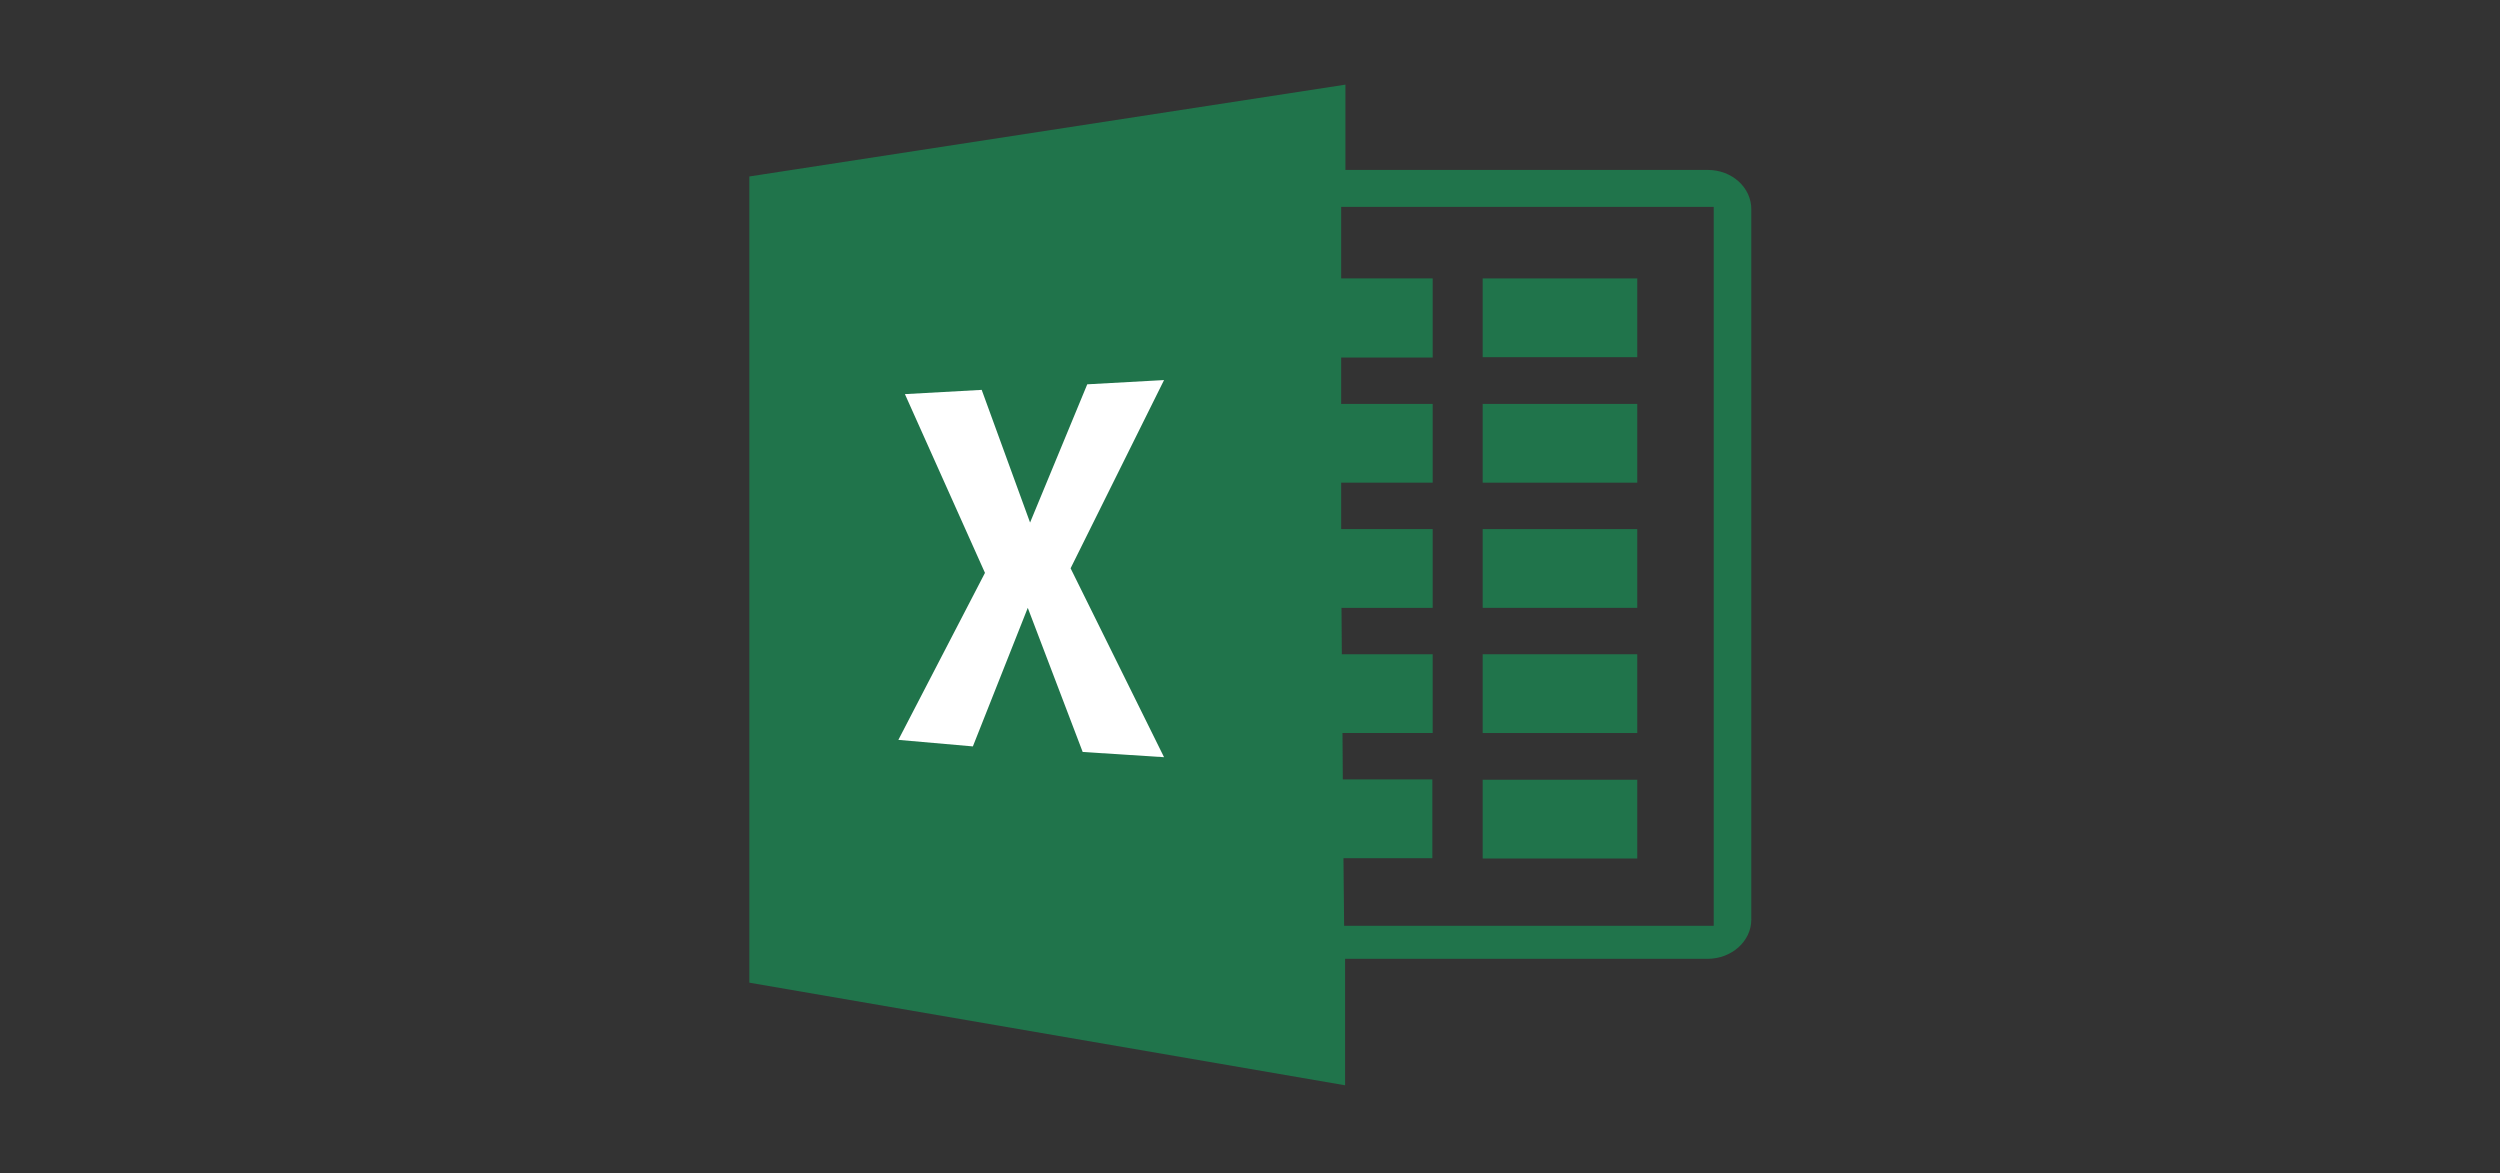 <?xml version="1.0" encoding="utf-8"?>
<!-- Generator: Adobe Illustrator 21.0.0, SVG Export Plug-In . SVG Version: 6.00 Build 0)  -->
<svg version="1.0" id="Layer_1" xmlns="http://www.w3.org/2000/svg" xmlns:xlink="http://www.w3.org/1999/xlink" x="0px" y="0px"
	 width="765px" height="359px" viewBox="0 0 765 359" enable-background="new 0 0 765 359" xml:space="preserve">
<rect x="0" y="0" width="765" height="359" fill="#333333" stroke="none"/>
<g>
	<path fill="#20744B" d="M522.6,52H411.7V25.9L229.3,54v246.7l182.3,31.4v-38.7h110.9c7.4,0,13.4-5.4,13.4-12V64
		C535.9,57.4,530,52,522.6,52z M524.3,283.3h-113l-0.2-20.7h27.2v-24.1h-27.4l-0.1-14.2h27.6v-24.1h-27.8l-0.1-14.2h27.9v-24.1h-28
		v-14.2h28v-24.1h-28v-14.2h28V85.2h-28V63.3h114V283.3L524.3,283.3z"/>
	<rect x="453.7" y="85.2" fill="#20744B" width="47.3" height="24.1"/>
	<rect x="453.7" y="123.6" fill="#20744B" width="47.3" height="24.1"/>
	<rect x="453.7" y="161.9" fill="#20744B" width="47.3" height="24.1"/>
	<rect x="453.7" y="200.2" fill="#20744B" width="47.3" height="24.1"/>
	<rect x="453.7" y="238.6" fill="#20744B" width="47.3" height="24.1"/>
</g>
<polygon fill="#FFFFFF" points="276.9,120.6 300.4,119.3 315.2,159.9 332.7,117.6 356.2,116.3 327.6,173.9 356.2,231.7 331.3,230.1 
	314.5,186 297.7,228.4 274.9,226.4 301.4,175.3 "/>
</svg>
